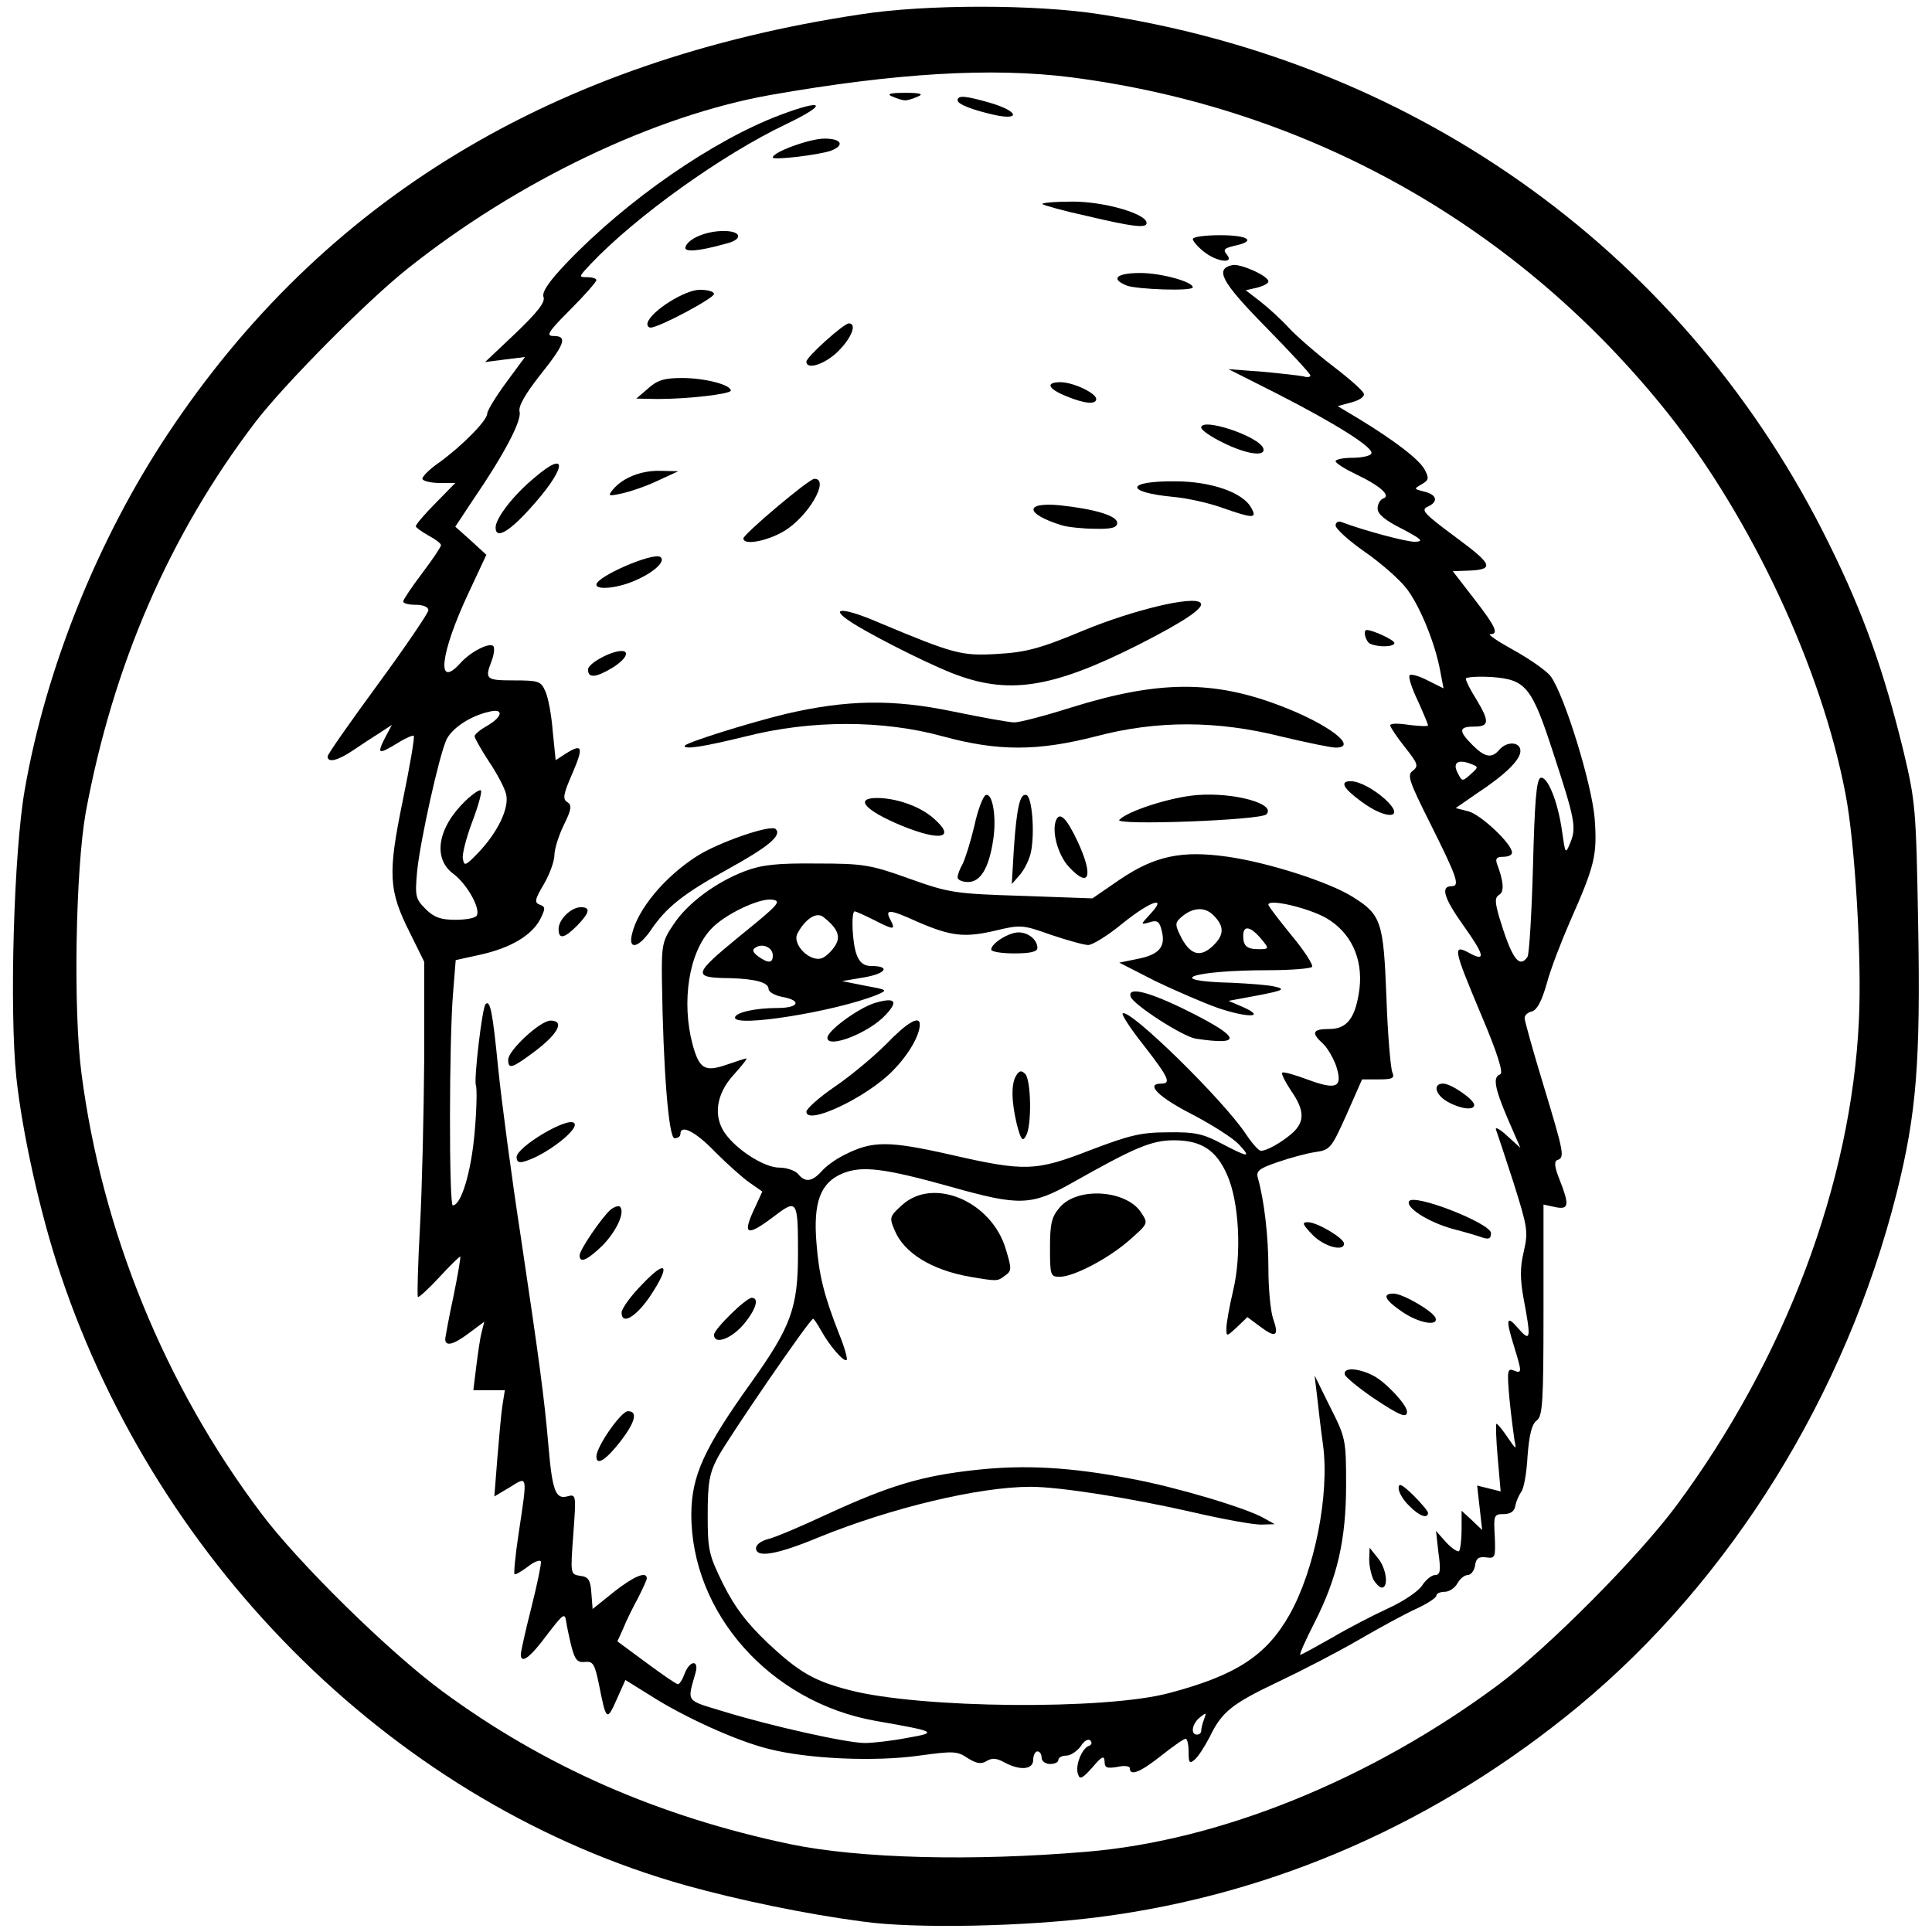 <?xml version="1.0" encoding="utf-8"?>
<!DOCTYPE svg PUBLIC "-//W3C//DTD SVG 20010904//EN" "http://www.w3.org/TR/2001/REC-SVG-20010904/DTD/svg10.dtd">
<svg version="1.0" xmlns="http://www.w3.org/2000/svg" width="460px" height="460px" viewBox="0 0 460 460" preserveAspectRatio="xMidYMid meet">
 <g fill="#000000">
  <path d="M205.3 457.5 c-13.6 -1.8 -29.4 -5.1 -42 -8.6 -68.1 -19.1 -125.3 -75.1 -148.9 -145.5 -4.8 -14.2 -9.1 -33.7 -10.5 -46.8 -1.7 -16.1 -0.6 -54 2 -68.6 5 -28.8 17.4 -59.6 34 -84.6 37 -55.8 91.7 -89 165.1 -100 15.4 -2.4 41.7 -2.4 56.9 0 76.5 11.7 140 57.8 173.6 126.1 8.2 16.6 13 30.1 17.7 49.3 2.9 12.2 3 13.7 3.5 40.9 0.6 33.3 -0.4 45.5 -5.1 64.3 -12.1 48 -39.4 92.1 -75.7 122.2 -33.4 27.6 -72.3 44.8 -113.9 50.2 -17.5 2.3 -44.1 2.9 -56.7 1.1z m53.3 -16.6 c31.8 -2.6 67.8 -17.2 98.2 -39.8 11.8 -8.8 33.3 -30.4 42.4 -42.7 25.9 -35 41.6 -76.7 43.4 -115.5 0.7 -14.7 -0.9 -42 -3.2 -53.9 -5.7 -29.9 -22.3 -65.4 -42.2 -90.5 -35.6 -44.7 -85.5 -72.8 -142.2 -80.1 -18.9 -2.4 -41.8 -1 -71.5 4.2 -27.6 4.9 -60.3 20.5 -86.5 41.4 -9.7 7.7 -29.4 27.6 -36.2 36.5 -20.5 26.9 -33.9 57.9 -40.4 93 -2.4 13.6 -3 46.9 -1 62.1 4.9 37.7 19.9 74.3 42.7 104.6 8.8 11.8 30.5 33.1 43.1 42.4 24.4 18 51.6 29.9 83 36.5 16.5 3.4 43.2 4.1 70.4 1.8z"/>
  <path d="M256.7 422.5 c-0.8 -1.9 0.8 -6.1 2.5 -6.8 0.7 -0.2 0.9 -0.8 0.4 -1.3 -0.5 -0.5 -1.5 0.1 -2.3 1.4 -0.9 1.2 -2.4 2.2 -3.4 2.2 -1.1 0 -1.9 0.5 -1.9 1 0 0.6 -0.9 1 -2 1 -1.1 0 -2 -0.7 -2 -1.5 0 -0.8 -0.4 -1.5 -1 -1.5 -0.5 0 -1 0.9 -1 2 0 2.4 -3.2 2.6 -6.9 0.6 -1.8 -1 -2.9 -1.1 -4.2 -0.3 -1.3 0.8 -2.4 0.6 -4.5 -0.7 -2.5 -1.7 -3.4 -1.7 -11.5 -0.6 -10.6 1.5 -26.6 0.8 -35.9 -1.6 -7.7 -1.9 -20.4 -7.7 -28.3 -12.8 l-5.8 -3.6 -2.1 4.7 c-2.3 5.2 -2.5 5 -4.2 -3.7 -1 -4.8 -1.4 -5.5 -3.3 -5.3 -1.8 0.2 -2.4 -0.5 -3.2 -3.5 -0.5 -2 -1.1 -4.8 -1.3 -6.1 -0.3 -2.2 -0.7 -1.9 -4.6 3.2 -4 5.4 -6.2 7 -6.2 4.6 0 -0.6 1.1 -5.6 2.5 -11.1 1.4 -5.5 2.4 -10.5 2.3 -11 -0.2 -0.5 -1.6 0 -3.1 1.2 -1.6 1.2 -3 2 -3.2 1.8 -0.2 -0.2 0.2 -4.6 1 -9.8 2.1 -14 2.2 -13.6 -2.1 -10.9 l-3.7 2.2 0.7 -8.9 c0.4 -4.9 0.9 -10.6 1.2 -12.6 l0.6 -3.8 -3.7 0 -3.8 0 0.7 -5.7 c0.4 -3.1 0.9 -6.8 1.3 -8.2 l0.6 -2.4 -3.5 2.6 c-3.8 2.9 -5.8 3.4 -5.8 1.5 0.1 -0.7 0.9 -5.3 2 -10.3 1 -4.9 1.7 -9.1 1.6 -9.3 -0.2 -0.1 -2.4 2.1 -5 4.9 -2.6 2.8 -4.9 4.9 -5.1 4.7 -0.2 -0.2 0 -7.8 0.5 -16.8 0.5 -9.1 0.9 -27 1 -39.8 l0 -23.2 -3.4 -6.9 c-5.1 -10.1 -5.3 -14 -1.7 -31.5 1.7 -8.3 2.9 -15.2 2.6 -15.4 -0.2 -0.2 -1.9 0.5 -3.8 1.7 -4.6 2.8 -5 2.7 -3.1 -1.1 l1.7 -3.2 -2.9 1.9 c-1.6 1 -4.5 2.9 -6.4 4.2 -3.6 2.4 -6 3 -6 1.4 0 -0.5 5.4 -8.2 12 -17.2 6.6 -9 12 -17 12 -17.6 0 -0.8 -1.3 -1.3 -3 -1.3 -1.6 0 -3 -0.3 -3 -0.8 0 -0.4 2 -3.4 4.5 -6.7 2.5 -3.3 4.5 -6.3 4.5 -6.7 0 -0.4 -1.3 -1.4 -3 -2.3 -1.6 -0.9 -3 -1.9 -3 -2.2 0 -0.4 2.1 -2.9 4.7 -5.5 l4.7 -4.8 -3.6 0 c-2 0 -3.9 -0.4 -4.2 -0.9 -0.3 -0.4 1.5 -2.3 4 -4 5.5 -4 11.4 -10 11.4 -11.6 0 -0.7 2 -4 4.5 -7.4 l4.5 -6.1 -4.8 0.6 -4.7 0.6 7.3 -6.9 c5.2 -5 7.1 -7.4 6.6 -8.6 -0.4 -1.2 1.3 -3.7 5.7 -8.3 14.3 -14.9 34.7 -29 50.6 -35 10.6 -4 11.6 -2.7 1.6 2.1 -15.2 7.2 -35.9 22 -46.7 33.4 -2.8 3 -2.9 3.1 -0.8 3.1 1.2 0 2.2 0.3 2.2 0.7 0 0.4 -2.8 3.6 -6.2 7 -5.3 5.3 -5.9 6.3 -4 6.3 3.4 0 2.7 1.9 -3.2 9.3 -3.6 4.6 -5.2 7.4 -4.9 8.7 0.6 2.1 -3.8 10.4 -11 20.9 l-4.3 6.5 3.7 3.3 3.7 3.4 -4.3 9.2 c-6.7 14.3 -7.7 23 -1.9 16.6 2.5 -2.8 7.1 -5.1 7.9 -4 0.3 0.5 0.1 2.1 -0.5 3.6 -1.6 4.2 -1.3 4.5 5.3 4.5 5.9 0 6.5 0.2 7.5 2.5 0.7 1.4 1.5 5.7 1.8 9.6 l0.7 6.9 2.3 -1.5 c4.1 -2.6 4.4 -1.7 1.7 4.6 -2.2 5 -2.4 6.2 -1.2 6.9 1.1 0.7 1 1.7 -0.9 5.5 -1.2 2.5 -2.2 5.7 -2.2 7.1 0 1.4 -1.1 4.5 -2.5 6.9 -2.2 3.7 -2.3 4.4 -1 4.9 1.4 0.5 1.4 0.9 0.1 3.5 -2 3.8 -7 6.8 -14.2 8.4 l-5.9 1.3 -0.6 7.5 c-1 11.3 -1 50.9 -0.1 50.9 2 0 4.4 -8 5.2 -17.3 0.5 -5.5 0.6 -10.6 0.3 -11.3 -0.5 -1.4 1.5 -18.5 2.3 -19.3 1.1 -1.2 1.7 1.9 3 15.1 0.8 7.9 3.2 26 5.4 40.3 4.3 28.8 5.6 38.2 6.6 50 0.9 10.4 1.7 12.5 4.4 11.8 2.2 -0.6 2.2 -0.5 1.5 9 -0.7 9.5 -0.7 9.5 1.6 9.9 2 0.2 2.5 1 2.7 4.1 l0.3 3.8 5.1 -4.1 c4.7 -3.7 7.8 -5 7.8 -3.2 0 0.4 -1 2.5 -2.1 4.7 -1.2 2.2 -2.8 5.4 -3.5 7.2 l-1.4 3.1 6.9 5.1 c3.8 2.8 7.1 5.1 7.5 5.1 0.4 0 1.1 -1.1 1.6 -2.5 1.2 -3.2 3.5 -3.4 2.6 -0.2 -2 7.1 -2.5 6.4 6.7 9.2 11.4 3.5 29.4 7.5 33.6 7.5 1.9 0 6.4 -0.5 10 -1.2 7.5 -1.3 7.3 -1.5 -7.6 -4.1 -25 -4.5 -43.8 -25.7 -43.7 -49.3 0.1 -9.1 3 -15.5 14.3 -31.3 9.5 -13.3 11.1 -17.8 11.1 -30.7 0 -12.7 -0.2 -13 -5.7 -8.8 -6.6 5 -7.7 4.5 -4.5 -2.2 l1.7 -3.7 -3 -2.1 c-1.6 -1.1 -5.3 -4.4 -8.2 -7.3 -4.7 -4.9 -8.3 -6.7 -8.3 -4.3 0 0.6 -0.6 1 -1.4 1 -1.4 0 -2.7 -16.4 -3 -37.6 -0.1 -8.3 0.1 -9.4 2.7 -13.2 3.3 -5.1 10.2 -10.2 17.1 -12.8 4 -1.5 7.6 -1.9 17.1 -1.8 11.1 0 12.8 0.3 22 3.6 9.5 3.4 10.9 3.6 26.8 4.1 l16.8 0.6 6.4 -4.4 c8.4 -5.7 14.8 -7.1 25.9 -5.5 9.7 1.4 24 6 29.6 9.5 6.9 4.3 7.4 5.9 8.1 24 0.3 8.8 1 16.8 1.4 17.8 0.6 1.4 0.1 1.7 -3.2 1.7 l-4 0 -3.7 8.4 c-3.6 8 -3.9 8.4 -7.4 8.9 -2.1 0.3 -6.1 1.4 -9 2.4 -4.4 1.5 -5.2 2.1 -4.7 3.8 1.5 5.3 2.5 13.8 2.5 21.6 0 4.7 0.5 10 1.1 11.8 1.5 4.2 0.7 4.8 -3 2 l-3.1 -2.3 -2.5 2.4 c-2.5 2.3 -2.5 2.3 -2.5 0.2 0 -1.1 0.7 -5.1 1.6 -8.9 2.1 -8.8 1.4 -21.2 -1.4 -27.5 -2.6 -6 -6.2 -8.3 -12.7 -8.3 -5.3 0 -9.3 1.7 -24 10 -9.9 5.6 -12.7 5.7 -29 1.1 -16.1 -4.5 -21.3 -5.1 -25.9 -3.2 -5.3 2.2 -7 6.9 -6.2 16.6 0.6 7.7 1.8 12.5 5.5 21.9 1.2 2.9 1.9 5.6 1.7 5.9 -0.7 0.6 -4.1 -3.4 -6.1 -7 -0.9 -1.6 -1.7 -2.8 -1.9 -2.8 -0.8 0 -20.3 28.5 -22.7 33 -2 3.8 -2.4 6 -2.4 13.6 0 8.4 0.2 9.5 3.7 16.6 2.8 5.6 5.6 9.2 10.6 14 7.4 6.9 10.9 9 19.4 11.2 16.8 4.4 61 4.8 76.2 0.7 15.9 -4.2 23.1 -8.9 28.6 -18.6 6 -10.6 9.6 -28.7 8 -40.5 -0.5 -3.6 -1.1 -8.7 -1.4 -11.5 l-0.6 -5 3.7 7.5 c3.7 7.3 3.8 7.8 3.8 18.5 0 13.2 -2.1 22.2 -7.6 33 -2.1 4.1 -3.6 7.5 -3.3 7.5 0.3 0 3.7 -1.9 7.6 -4.1 3.9 -2.3 9.9 -5.4 13.4 -7 3.5 -1.6 7.1 -4 8 -5.4 0.9 -1.4 2.3 -2.5 3.1 -2.5 1.2 0 1.4 -1 0.8 -5.2 l-0.6 -5.3 2.4 2.7 c1.4 1.5 2.8 2.4 3.1 2.1 0.3 -0.4 0.6 -2.7 0.6 -5.1 l0 -4.5 2.5 2.3 2.4 2.3 -0.6 -5.3 -0.6 -5.3 2.8 0.7 2.8 0.7 -0.7 -8 c-0.4 -4.5 -0.5 -8.1 -0.3 -8.1 0.3 0 1.5 1.5 2.7 3.3 2 2.9 2.1 3 1.6 0.7 -0.2 -1.4 -0.8 -5.8 -1.2 -9.9 -0.6 -6.7 -0.5 -7.4 1 -6.8 2 0.8 2 0.5 0.1 -5.7 -2.1 -6.7 -1.8 -7.6 1 -4.3 2.9 3.3 3.1 2.6 1.3 -6.9 -0.9 -4.9 -0.9 -7.6 0 -11.4 1.1 -4.8 0.9 -5.8 -2.4 -16.3 -2 -6.2 -3.9 -11.9 -4.2 -12.7 -0.3 -0.8 0.9 -0.2 2.6 1.4 l3.2 2.9 -3 -6.9 c-3.2 -7.5 -3.6 -10 -1.8 -10.6 0.8 -0.3 -0.6 -4.9 -4.5 -14.1 -6.9 -16.4 -6.9 -17 -2.5 -14.6 3.6 1.9 3.1 0.1 -1.6 -6.5 -4.8 -6.7 -5.7 -9.6 -3 -9.6 2.1 0 1.4 -2 -5.3 -15.4 -4.9 -9.8 -5.3 -11.1 -3.9 -12.1 1.4 -1.1 1.2 -1.7 -1.9 -5.6 -1.9 -2.4 -3.5 -4.8 -3.5 -5.2 0 -0.5 2 -0.5 4.5 -0.1 2.5 0.3 4.5 0.4 4.5 0.1 0 -0.3 -1.1 -2.9 -2.4 -5.8 -1.4 -2.9 -2.3 -5.6 -2 -6.1 0.3 -0.4 2.2 0.1 4.3 1.2 l3.8 1.9 -0.8 -4.2 c-1.2 -6.5 -4.7 -15.1 -7.8 -19.3 -1.6 -2.2 -6 -6.1 -10 -8.9 -3.9 -2.7 -7.1 -5.6 -7.1 -6.4 0 -0.7 0.6 -1.1 1.4 -0.8 5.3 2 15.3 4.7 17.5 4.7 2.2 -0.1 1.6 -0.6 -3.1 -3.1 -4 -2 -5.8 -3.5 -5.8 -4.8 0 -1.1 0.6 -2.1 1.3 -2.4 2 -0.6 -0.6 -3 -6.3 -5.7 -2.7 -1.3 -5 -2.7 -5 -3.2 0 -0.4 1.8 -0.8 3.9 -0.8 2.2 0 4.3 -0.4 4.6 -1 0.8 -1.3 -8.4 -7.1 -22.5 -14.3 l-11.5 -5.8 8 0.6 c4.4 0.4 8.8 0.9 9.8 1.1 0.9 0.3 1.7 0.2 1.7 -0.2 0 -0.4 -4.8 -5.6 -10.6 -11.5 -10.6 -10.8 -12.3 -13.9 -7.9 -14.8 2 -0.3 8.5 2.6 8.5 3.9 0 0.5 -1.2 1.1 -2.7 1.5 l-2.7 0.6 3.5 2.7 c1.8 1.4 5 4.3 6.9 6.4 1.9 2 6.6 6.1 10.4 9 3.8 2.9 7.1 5.8 7.3 6.5 0.3 0.7 -1 1.6 -2.9 2.1 l-3.3 0.9 5 3 c8.7 5.3 14.4 9.7 15.7 12.1 1.1 2.1 1 2.5 -0.7 3.5 -1.9 1.1 -1.9 1.1 0.4 1.7 3.2 0.7 3.7 2.4 1.1 3.6 -1.8 0.8 -1.1 1.6 6.6 7.3 9.2 6.8 9.4 7.8 2.1 8 l-2.8 0.1 5.1 6.6 c5.2 6.7 5.9 8.4 3.8 8.4 -0.7 0 1.8 1.7 5.6 3.8 3.8 2.1 7.8 4.9 8.8 6.2 3.3 4.5 9.9 25.9 10.5 34.1 0.6 8.5 0 11 -5.8 24.1 -2.1 4.8 -4.7 11.5 -5.6 14.9 -1.2 4.2 -2.3 6.3 -3.5 6.7 -1 0.2 -1.8 0.9 -1.8 1.6 0 0.6 2 7.8 4.5 16 4.9 16.2 5.1 17.2 3.3 17.8 -0.8 0.3 -0.7 1.6 0.5 4.6 2.4 6.1 2.3 7.3 -1 6.6 l-2.8 -0.6 0 25.1 c0 22 -0.2 25.2 -1.6 26.3 -1.2 0.9 -1.8 3.4 -2.2 8.5 -0.2 4 -0.9 7.8 -1.5 8.5 -0.5 0.7 -1.2 2.2 -1.4 3.3 -0.2 1.3 -1.1 2 -2.8 2 -2.3 0 -2.4 0.3 -2.1 5.3 0.2 5.1 0.1 5.3 -2.1 5 -1.7 -0.2 -2.4 0.2 -2.6 2 -0.2 1.2 -1 2.2 -1.7 2.2 -0.8 0 -1.9 0.9 -2.5 2 -0.6 1.1 -2 2 -3 2 -1.1 0 -2 0.4 -2 0.9 0 0.5 -2.1 1.9 -4.7 3.1 -2.7 1.2 -8.9 4.6 -13.9 7.5 -5 2.9 -13.5 7.3 -19 9.9 -11.2 5.3 -13.5 7.2 -16.4 13.2 -1.2 2.3 -2.8 4.8 -3.6 5.4 -1.2 1 -1.4 0.7 -1.4 -1.9 0 -1.7 -0.3 -3.1 -0.7 -3.1 -0.5 0 -3 1.8 -5.8 4 -4.9 3.9 -7.5 5 -7.5 3 0 -0.5 -1.3 -0.7 -3 -0.3 -2.5 0.4 -3 0.2 -3 -1.3 -0.1 -1.5 -0.6 -1.3 -2.9 1.4 -2.3 2.6 -3 3 -3.4 1.7z m29.3 -10.4 c0 -0.5 0.3 -1.8 0.7 -2.8 0.6 -1.6 0.5 -1.6 -1 -0.4 -1.9 1.5 -2.3 4.1 -0.7 4.1 0.6 0 1 -0.4 1 -0.9z m-90.4 -133.2 c1 -1.2 3.5 -3 5.6 -4 6.5 -3.3 10.4 -3.3 25 0 17.9 4.1 20.4 4 33.5 -1.1 9.2 -3.5 12 -4.2 18.3 -4.2 6.4 -0.1 8.4 0.3 12.9 2.7 6.5 3.4 7.1 3.4 4 0.1 -1.3 -1.4 -6.3 -4.6 -11.1 -7.1 -8 -4.1 -11.2 -7.3 -7.3 -7.3 2.4 0 1.8 -1.4 -4.1 -9 -3.1 -3.9 -5.4 -7.4 -5.1 -7.7 1.5 -1.4 24 20.6 29.4 28.8 1.4 2.1 3 3.9 3.5 3.9 1.5 0 5.1 -2.1 7.6 -4.3 2.9 -2.7 2.8 -5.4 -0.4 -10 -1.4 -2.1 -2.4 -4.1 -2.1 -4.3 0.2 -0.3 3 0.5 6.2 1.7 6.8 2.5 8.3 1.8 6.6 -3.4 -0.7 -1.9 -2.1 -4.3 -3.1 -5.2 -2.9 -2.6 -2.5 -3.5 1.5 -3.5 4.3 0 6.3 -2.7 7.2 -9.7 0.8 -7.2 -2.1 -13.3 -7.9 -16.7 -4.2 -2.4 -13.8 -4.7 -13.8 -3.2 0 0.4 2.5 3.6 5.5 7.3 3 3.6 5.2 7 4.9 7.5 -0.3 0.4 -4.9 0.8 -10.3 0.8 -18.4 0 -25.7 2.6 -8.6 3 3.9 0.2 8.4 0.5 10 0.9 2.6 0.6 2.2 0.9 -4 2.1 l-7 1.3 3.5 1.5 c5.6 2.5 1.1 2.6 -6 0.2 -3.4 -1.2 -10.1 -4.1 -14.9 -6.4 l-8.6 -4.4 4.4 -0.9 c5.1 -1 6.7 -2.9 5.7 -6.7 -0.5 -2.2 -1.1 -2.6 -2.9 -2 -2.2 0.6 -2.2 0.6 0.2 -2 4.2 -4.5 0 -3.1 -6.8 2.4 -3.4 2.8 -7 5 -8 5 -1 0 -4.9 -1.1 -8.8 -2.4 -6.8 -2.4 -7.2 -2.5 -13.4 -1 -7.3 1.7 -10.5 1.3 -18.4 -2.1 -6.8 -3.1 -7.9 -3.1 -6.5 -0.5 1.3 2.5 0.9 2.5 -4 0 -2.2 -1.1 -4.2 -2 -4.5 -2 -0.9 0 -0.6 7.7 0.5 10.4 0.7 1.8 1.7 2.6 3.4 2.6 4.7 0 3.6 1.8 -1.6 2.7 l-5.3 0.9 5.5 1.1 c5.4 1 5.5 1 2.7 2.2 -9.7 3.9 -33.7 7.8 -33.7 5.4 0 -1.2 4.7 -2.3 10.1 -2.3 5 0 5.9 -1.7 1.4 -2.6 -1.9 -0.3 -3.5 -1.2 -3.5 -1.9 0 -1.6 -3.1 -2.4 -9 -2.6 -9.3 -0.1 -9.1 -0.8 2.1 -10 9.4 -7.6 10.1 -8.4 7.7 -8.7 -3.1 -0.4 -11.4 3.6 -14.5 7 -5.3 5.6 -7.1 17.3 -4.4 27.5 1.6 5.8 2.9 6.6 8.1 4.8 2.3 -0.8 4.5 -1.5 4.7 -1.5 0.3 0 -1.1 1.8 -3.1 4 -4.1 4.5 -4.8 9.8 -2 13.8 2.8 4 9.4 8.2 12.9 8.2 1.8 0 3.8 0.7 4.5 1.5 1.7 2.1 3.3 1.9 5.6 -0.6z m-11.6 -51.4 c0 -1.9 -2.4 -3 -4.1 -1.9 -0.9 0.5 -0.7 1.1 0.6 2.1 2.4 1.7 3.5 1.7 3.5 -0.2z m15 -2.6 c1.2 -2.1 0.3 -4 -3 -6.6 -1.6 -1.2 -4.2 0.4 -6.1 3.9 -1.5 2.7 3.3 7.3 6.1 5.8 1.1 -0.6 2.4 -2 3 -3.1z m164.7 2.9 c0.4 -0.7 1 -10.5 1.3 -21.7 0.4 -15.2 0.8 -20.5 1.8 -20.9 1.6 -0.5 4.1 5.5 5.1 12.6 0.8 5.6 0.8 5.7 2 2.8 1.5 -3.6 1 -5.8 -4.1 -21.4 -5.1 -15.7 -6.5 -17.4 -14.6 -18 -3.4 -0.2 -6.2 0 -6.2 0.4 0 0.5 1.1 2.7 2.5 4.9 3.2 5.3 3.1 6.5 -0.5 6.5 -3.7 0 -3.8 1 -0.4 4.4 3 3 4.6 3.2 6.4 1.1 1.8 -2.1 5 -1.9 5 0.3 0 2.1 -3.5 5.6 -10.5 10.2 l-4.9 3.4 3.1 0.8 c2.9 0.8 10.3 7.7 10.3 9.8 0 0.6 -0.9 1 -2.1 1 -1.5 0 -1.9 0.4 -1.5 1.6 1.6 4.2 1.8 6.7 0.6 7.4 -1.1 0.7 -1.1 1.6 -0.1 5.2 3 9.9 4.8 12.6 6.8 9.6z m-74.7 -2.8 c2.5 -2.5 2.5 -4.5 -0.1 -7.1 -2.1 -2.1 -5.1 -1.9 -7.9 0.7 -1.3 1.2 -1.2 1.8 0.4 4.9 2.2 4 4.6 4.5 7.6 1.5z m11.9 -0.7 c-2.9 -3.7 -4.9 -4.3 -4.9 -1.5 0 2.5 0.9 3.2 3.8 3.2 2.2 0 2.3 -0.2 1.1 -1.7z m-187.4 -6.3 c1 -1.6 -2.3 -7.5 -5.5 -9.9 -5.1 -3.7 -3.8 -11.1 2.9 -17.5 1.7 -1.6 3.3 -2.7 3.6 -2.4 0.3 0.3 -0.6 3.6 -2 7.3 -1.4 3.7 -2.5 7.8 -2.3 8.9 0.3 1.9 0.6 1.8 3.6 -1.3 4.7 -4.9 7.5 -10.7 6.7 -14 -0.3 -1.4 -2.2 -5 -4.1 -7.8 -1.9 -2.9 -3.4 -5.6 -3.4 -6 0 -0.5 1.4 -1.6 3 -2.5 3.8 -2.2 4 -4.3 0.3 -3.3 -4.4 1 -8.7 3.9 -10 6.6 -1.7 3.6 -6.3 24.2 -7 31.5 -0.5 5.7 -0.4 6.4 2 8.8 2 2 3.6 2.6 7.1 2.6 2.5 0 4.8 -0.4 5.1 -1z m236.5 -36.2 c-3 -1.1 -4.2 -0.1 -2.9 2.3 1 2 1.1 2 3 0.3 2 -1.8 2 -1.8 -0.1 -2.6z"/>
  <path d="M242.1 267.7 c-1.3 -5.5 -1.4 -9.7 -0.1 -11.7 0.7 -1.1 1.2 -1.2 2.1 -0.3 1.4 1.4 1.6 12.3 0.2 14.7 -0.8 1.5 -1.2 1.1 -2.2 -2.7z"/>
  <path d="M192 264.7 c0 -0.7 3 -3.4 6.8 -6 3.7 -2.5 9.2 -7.1 12.2 -10.1 5 -5.2 8 -6.9 8 -4.7 0 2.6 -2.6 7.1 -6.3 10.9 -6.1 6.4 -20.7 13.3 -20.7 9.9z"/>
  <path d="M197 247.1 c0 -1.7 7.4 -7.1 11.3 -8.3 4.8 -1.4 5.7 -0.5 2.6 2.8 -3.9 4.3 -13.9 8.2 -13.9 5.5z"/>
  <path d="M284.7 247.3 c-3.1 -0.5 -14.9 -8.1 -15.5 -10 -0.8 -2.5 4.4 -1.2 13.8 3.5 12.4 6.2 13 8.2 1.7 6.5z"/>
  <path d="M236 226.1 c0 -1.5 4.2 -4.1 6.5 -4.1 2.4 0 4.5 1.8 4.5 3.7 0 0.9 -1.7 1.3 -5.5 1.3 -3 0 -5.5 -0.4 -5.5 -0.9z"/>
  <path d="M327 376.1 c-0.5 -1.1 -1 -3.2 -1 -4.8 l0.1 -2.8 1.9 2.4 c2.1 2.4 2.7 7.1 1 7.1 -0.5 0 -1.4 -0.9 -2 -1.9z"/>
  <path d="M180 368.6 c0 -0.8 1.2 -1.7 2.7 -2.1 1.5 -0.3 7.9 -3 14.3 -6 14.8 -6.8 22.4 -9.1 35.2 -10.5 11.7 -1.3 22.7 -0.7 37.2 2.1 10.8 2 27.5 7 31.6 9.4 l2.5 1.4 -3.3 0.1 c-1.9 0 -9.1 -1.3 -16 -2.9 -14.8 -3.4 -31.9 -6.1 -38.8 -6.1 -12.3 0 -33.2 5 -50.4 12 -10.1 4.2 -15 5 -15 2.6z"/>
  <path d="M335.5 358.5 c-1.4 -1.3 -2.5 -3.2 -2.5 -4.2 0 -1.3 0.8 -0.9 3.5 1.7 1.9 1.9 3.5 3.8 3.5 4.2 0 1.5 -2.1 0.8 -4.5 -1.7z"/>
  <path d="M142 346.8 c0 -2.4 5.9 -10.8 7.5 -10.8 2.4 0 1.8 2.5 -1.7 7.1 -3.5 4.5 -5.8 6 -5.8 3.7z"/>
  <path d="M326.9 332.8 c-3.5 -2.4 -6.5 -4.9 -6.7 -5.5 -0.5 -1.8 3.2 -1.6 6.7 0.2 3 1.5 8.1 7 8.1 8.6 0 1.7 -1.8 0.9 -8.1 -3.3z"/>
  <path d="M170 317.8 c0 -1.3 7.6 -8.8 9 -8.8 1.9 0 0.9 3 -2.1 6.5 -3 3.4 -6.9 4.7 -6.9 2.3z"/>
  <path d="M333.8 312.3 c-4.1 -2.8 -4.8 -4.3 -2 -4.3 2.2 0 9.4 4.2 10 5.8 0.7 2.1 -4.1 1.2 -8 -1.5z"/>
  <path d="M148 312.5 c0 -0.9 2.2 -4 5 -6.8 5.8 -6.1 6.7 -4.5 1.8 2.9 -3.4 5 -6.8 7 -6.8 3.9z"/>
  <path d="M231 304 c-9.2 -1.6 -15.8 -5.7 -18 -11.1 -1.3 -3 -1.2 -3.3 1.8 -6 7.5 -6.8 21.4 -0.8 24.7 10.6 1.4 4.6 1.4 5.1 -0.2 6.2 -1.8 1.4 -1.8 1.4 -8.3 0.3z"/>
  <path d="M250 297.1 c0 -5.8 0.4 -7.4 2.3 -9.6 4.2 -5 15.9 -4.2 19.4 1.2 1.7 2.6 1.7 2.6 -2.6 6.4 -4.9 4.4 -13.4 8.9 -16.8 8.9 -2.2 0 -2.3 -0.4 -2.3 -6.9z"/>
  <path d="M138 298.9 c0 -1.3 5.3 -9.1 7.4 -10.9 0.9 -0.7 1.9 -1 2.2 -0.7 1.3 1.3 -0.8 5.8 -4.1 9.2 -3.6 3.5 -5.5 4.4 -5.5 2.4z"/>
  <path d="M312.5 294 c-2.4 -2.5 -2.6 -3 -1.1 -3 2.2 0 8.6 3.8 8.6 5.1 0 2 -4.8 0.7 -7.5 -2.1z"/>
  <path d="M352.5 294.5 c-0.5 -0.2 -3.5 -1.1 -6.6 -1.9 -5.8 -1.6 -11.3 -5.1 -10.4 -6.6 1.2 -1.9 19.5 5.3 19.5 7.6 0 1.4 -0.6 1.6 -2.5 0.9z"/>
  <path d="M123 275.5 c0 -2.4 12.2 -9.7 13.7 -8.1 1.4 1.3 -6.4 7.4 -11.4 9 -1.7 0.6 -2.3 0.3 -2.3 -0.9z"/>
  <path d="M344.8 262.4 c-3 -1.6 -3.8 -4.4 -1.2 -4.4 1.9 0 7.4 3.8 7.4 5.1 0 1.3 -3.1 1 -6.2 -0.7z"/>
  <path d="M121 252.3 c0 -2.2 7.6 -9.3 10.1 -9.3 3.4 0 1.8 3.1 -3.6 7.2 -5.6 4.2 -6.5 4.5 -6.5 2.1z"/>
  <path d="M150.5 222.3 c1.4 -5.9 7.8 -13.6 15.5 -18.5 5 -3.2 17.6 -7.6 18.7 -6.4 1.5 1.5 -1.7 4.2 -11.5 9.6 -10.5 5.8 -14.6 9 -18.4 14.7 -2.9 4.1 -5.3 4.5 -4.3 0.6z"/>
  <path d="M133 221.2 c0 -2.3 3 -5.2 5.3 -5.2 2.4 0 2.1 1.3 -0.9 4.4 -3.1 3.1 -4.4 3.3 -4.4 0.8z"/>
  <path d="M228 208.9 c0 -0.6 0.5 -2 1.2 -3.2 0.6 -1.2 1.9 -5.3 2.8 -9.1 0.8 -3.8 2.1 -7.1 2.7 -7.3 1.6 -0.6 2.6 5.1 1.8 10.5 -1 6.8 -3 10.2 -6 10.2 -1.4 0 -2.5 -0.5 -2.5 -1.1z"/>
  <path d="M241.4 202 c0.7 -10.1 1.5 -13.2 3 -12.7 1.3 0.4 2 8.7 1.1 13.4 -0.3 1.7 -1.5 4.2 -2.6 5.5 l-2 2.3 0.5 -8.5z"/>
  <path d="M254.5 206.4 c-2.6 -2.8 -4.1 -8.3 -3.1 -11 0.9 -2.3 2.5 -0.7 5.2 5 3.8 8.2 2.8 11.3 -2.1 6z"/>
  <path d="M214.7 196.6 c-8.7 -3.6 -11.4 -6.6 -5.9 -6.6 4.5 0 10 1.9 13.2 4.6 5.8 4.9 2.3 5.9 -7.3 2z"/>
  <path d="M266.5 195.2 c2 -2.1 12.2 -5.4 18.5 -5.9 8.8 -0.7 19 2.1 16.5 4.6 -1.4 1.4 -36.3 2.7 -35 1.3z"/>
  <path d="M324.2 190.9 c-4.4 -3.2 -5.3 -4.9 -2.6 -4.9 2 0 5.4 1.8 8.2 4.3 5 4.6 0.5 5.1 -5.6 0.6z"/>
  <path d="M163 177.6 c0 -0.7 15 -5.4 24 -7.6 14.6 -3.4 25.5 -3.6 39.9 -0.6 6.8 1.4 13.4 2.6 14.6 2.6 1.3 0 7.4 -1.6 13.7 -3.6 20.6 -6.4 33.7 -6.5 49.8 -0.3 11.3 4.3 18.6 9.9 13 9.9 -1.1 0 -6.9 -1.2 -12.8 -2.6 -15.4 -3.9 -29.8 -3.9 -44.2 -0.1 -14 3.6 -23.4 3.6 -36.6 0 -14.2 -3.9 -31.3 -3.9 -46.7 0 -10.2 2.5 -14.7 3.2 -14.7 2.3z"/>
  <path d="M226.5 160.2 c-7 -2.8 -21.3 -10.1 -24.9 -12.8 -3.9 -2.8 -0.4 -2.6 7.1 0.6 18.6 7.8 20.2 8.2 28.8 7.7 6.7 -0.4 10 -1.2 20.5 -5.6 11.9 -4.9 26.1 -8.3 27.8 -6.6 1.2 1.1 -3.7 4.4 -14.9 10.1 -20.7 10.4 -31 11.9 -44.4 6.6z"/>
  <path d="M140 159.4 c0 -1.4 5.4 -4.4 8 -4.4 2.1 0 0.9 2.1 -2.2 4 -4 2.4 -5.8 2.5 -5.8 0.4z"/>
  <path d="M326.3 153.3 c-1.1 -0.4 -1.9 -3.3 -0.9 -3.3 1.5 0 6.6 2.4 6.6 3.1 0 0.9 -3.6 1.1 -5.7 0.2z"/>
  <path d="M142 139.2 c0 -1.9 13.3 -7.7 15.2 -6.6 1.4 0.9 -1.2 3.5 -5.7 5.5 -4.1 1.9 -9.5 2.5 -9.5 1.1z"/>
  <path d="M177 128.2 c0 -1 15.6 -14.2 16.9 -14.2 3.8 0 -1.5 9.1 -7.3 12.5 -4.1 2.4 -9.6 3.4 -9.6 1.7z"/>
  <path d="M118 125.6 c0 -2.2 4.2 -7.7 9.3 -11.9 8.3 -7.1 7.5 -2 -1.3 7.6 -5 5.5 -8 7.1 -8 4.3z"/>
  <path d="M252.9 125.1 c-8.8 -2.7 -9.2 -5.6 -0.6 -4.8 8.4 0.9 13.7 2.5 13.7 4.2 0 1.1 -1.3 1.5 -5.2 1.4 -2.9 0 -6.5 -0.4 -7.9 -0.8z"/>
  <path d="M291 120.9 c-3 -1.1 -8.3 -2.3 -11.7 -2.6 -11.6 -1.1 -11.3 -3.8 0.5 -3.7 8.6 0 16.2 2.7 18.1 6.3 1.5 2.6 0.5 2.6 -6.9 0z"/>
  <path d="M145.9 116.6 c2.4 -2.9 6.8 -4.6 11.3 -4.5 l4.3 0.1 -5 2.3 c-2.7 1.3 -6.6 2.6 -8.5 3 -3.2 0.7 -3.3 0.6 -2.1 -0.9z"/>
  <path d="M291.2 105.4 c-2.9 -1.4 -5.2 -3 -5.2 -3.6 0 -2.5 13.9 2.1 14.8 5 0.6 2 -4 1.4 -9.6 -1.4z"/>
  <path d="M253.8 94.3 c-4.4 -1.8 -4.9 -3.3 -1.3 -3.3 3 0 8.5 2.6 8.5 4 0 1.4 -2.9 1.1 -7.2 -0.7z"/>
  <path d="M154.3 92.5 c2.2 -2 3.9 -2.5 8.1 -2.5 5.4 0 11.6 1.6 11.6 3 0 0.8 -10.1 2 -17.4 2 l-5.1 -0.1 2.8 -2.4z"/>
  <path d="M192 86.1 c0 -1.1 8.9 -9.1 10.1 -9.1 2 0 0.7 3.4 -2.5 6.6 -3.1 3.1 -7.6 4.6 -7.6 2.5z"/>
  <path d="M154.2 76.8 c0.9 -2.8 8.9 -7.8 12.4 -7.8 1.9 0 3.4 0.4 3.4 1 0 1 -13.1 8 -15.1 8 -0.6 0 -0.9 -0.6 -0.7 -1.2z"/>
  <path d="M268.3 68 c-4 -1.6 -2.5 -3 3.2 -3 5 0 12.5 2.1 12.5 3.4 0 1 -13.3 0.5 -15.7 -0.4z"/>
  <path d="M286.6 59.9 c-1.4 -1.1 -2.6 -2.5 -2.6 -3 0 -0.5 2.9 -0.9 6.5 -0.9 6.8 0 8.7 1.4 3.5 2.5 -2.5 0.6 -2.9 0.9 -1.9 2.1 1.9 2.3 -2.4 1.8 -5.5 -0.7z"/>
  <path d="M163.2 58.8 c0.7 -2 4.9 -3.8 9.1 -3.8 4.3 0 4.7 2 0.6 3 -6.8 1.9 -10.1 2.1 -9.7 0.8z"/>
  <path d="M258.7 51.4 c-5.5 -1.2 -10.1 -2.5 -10.5 -2.8 -0.3 -0.3 2.9 -0.6 7.2 -0.6 7.6 0 17.6 2.9 17.6 5.1 0 1.3 -3.3 0.9 -14.3 -1.7z"/>
  <path d="M184 37.5 c0 -1.3 8.8 -4.5 12.3 -4.5 4.1 0 4.9 1.6 1.5 2.9 -2.9 1 -13.8 2.3 -13.8 1.6z"/>
  <path d="M236.5 27.3 c-4.9 -1.1 -8.5 -2.5 -8.5 -3.4 0 -1.3 1.9 -1.1 7.8 0.6 6.8 2 7.3 4.3 0.7 2.8z"/>
  <path d="M212.5 23 c-1.5 -0.6 -0.7 -0.9 3 -0.9 3.7 0 4.5 0.3 3 0.9 -1.1 0.5 -2.4 0.9 -3 0.9 -0.5 0 -1.9 -0.4 -3 -0.9z"/>
 </g>
</svg>